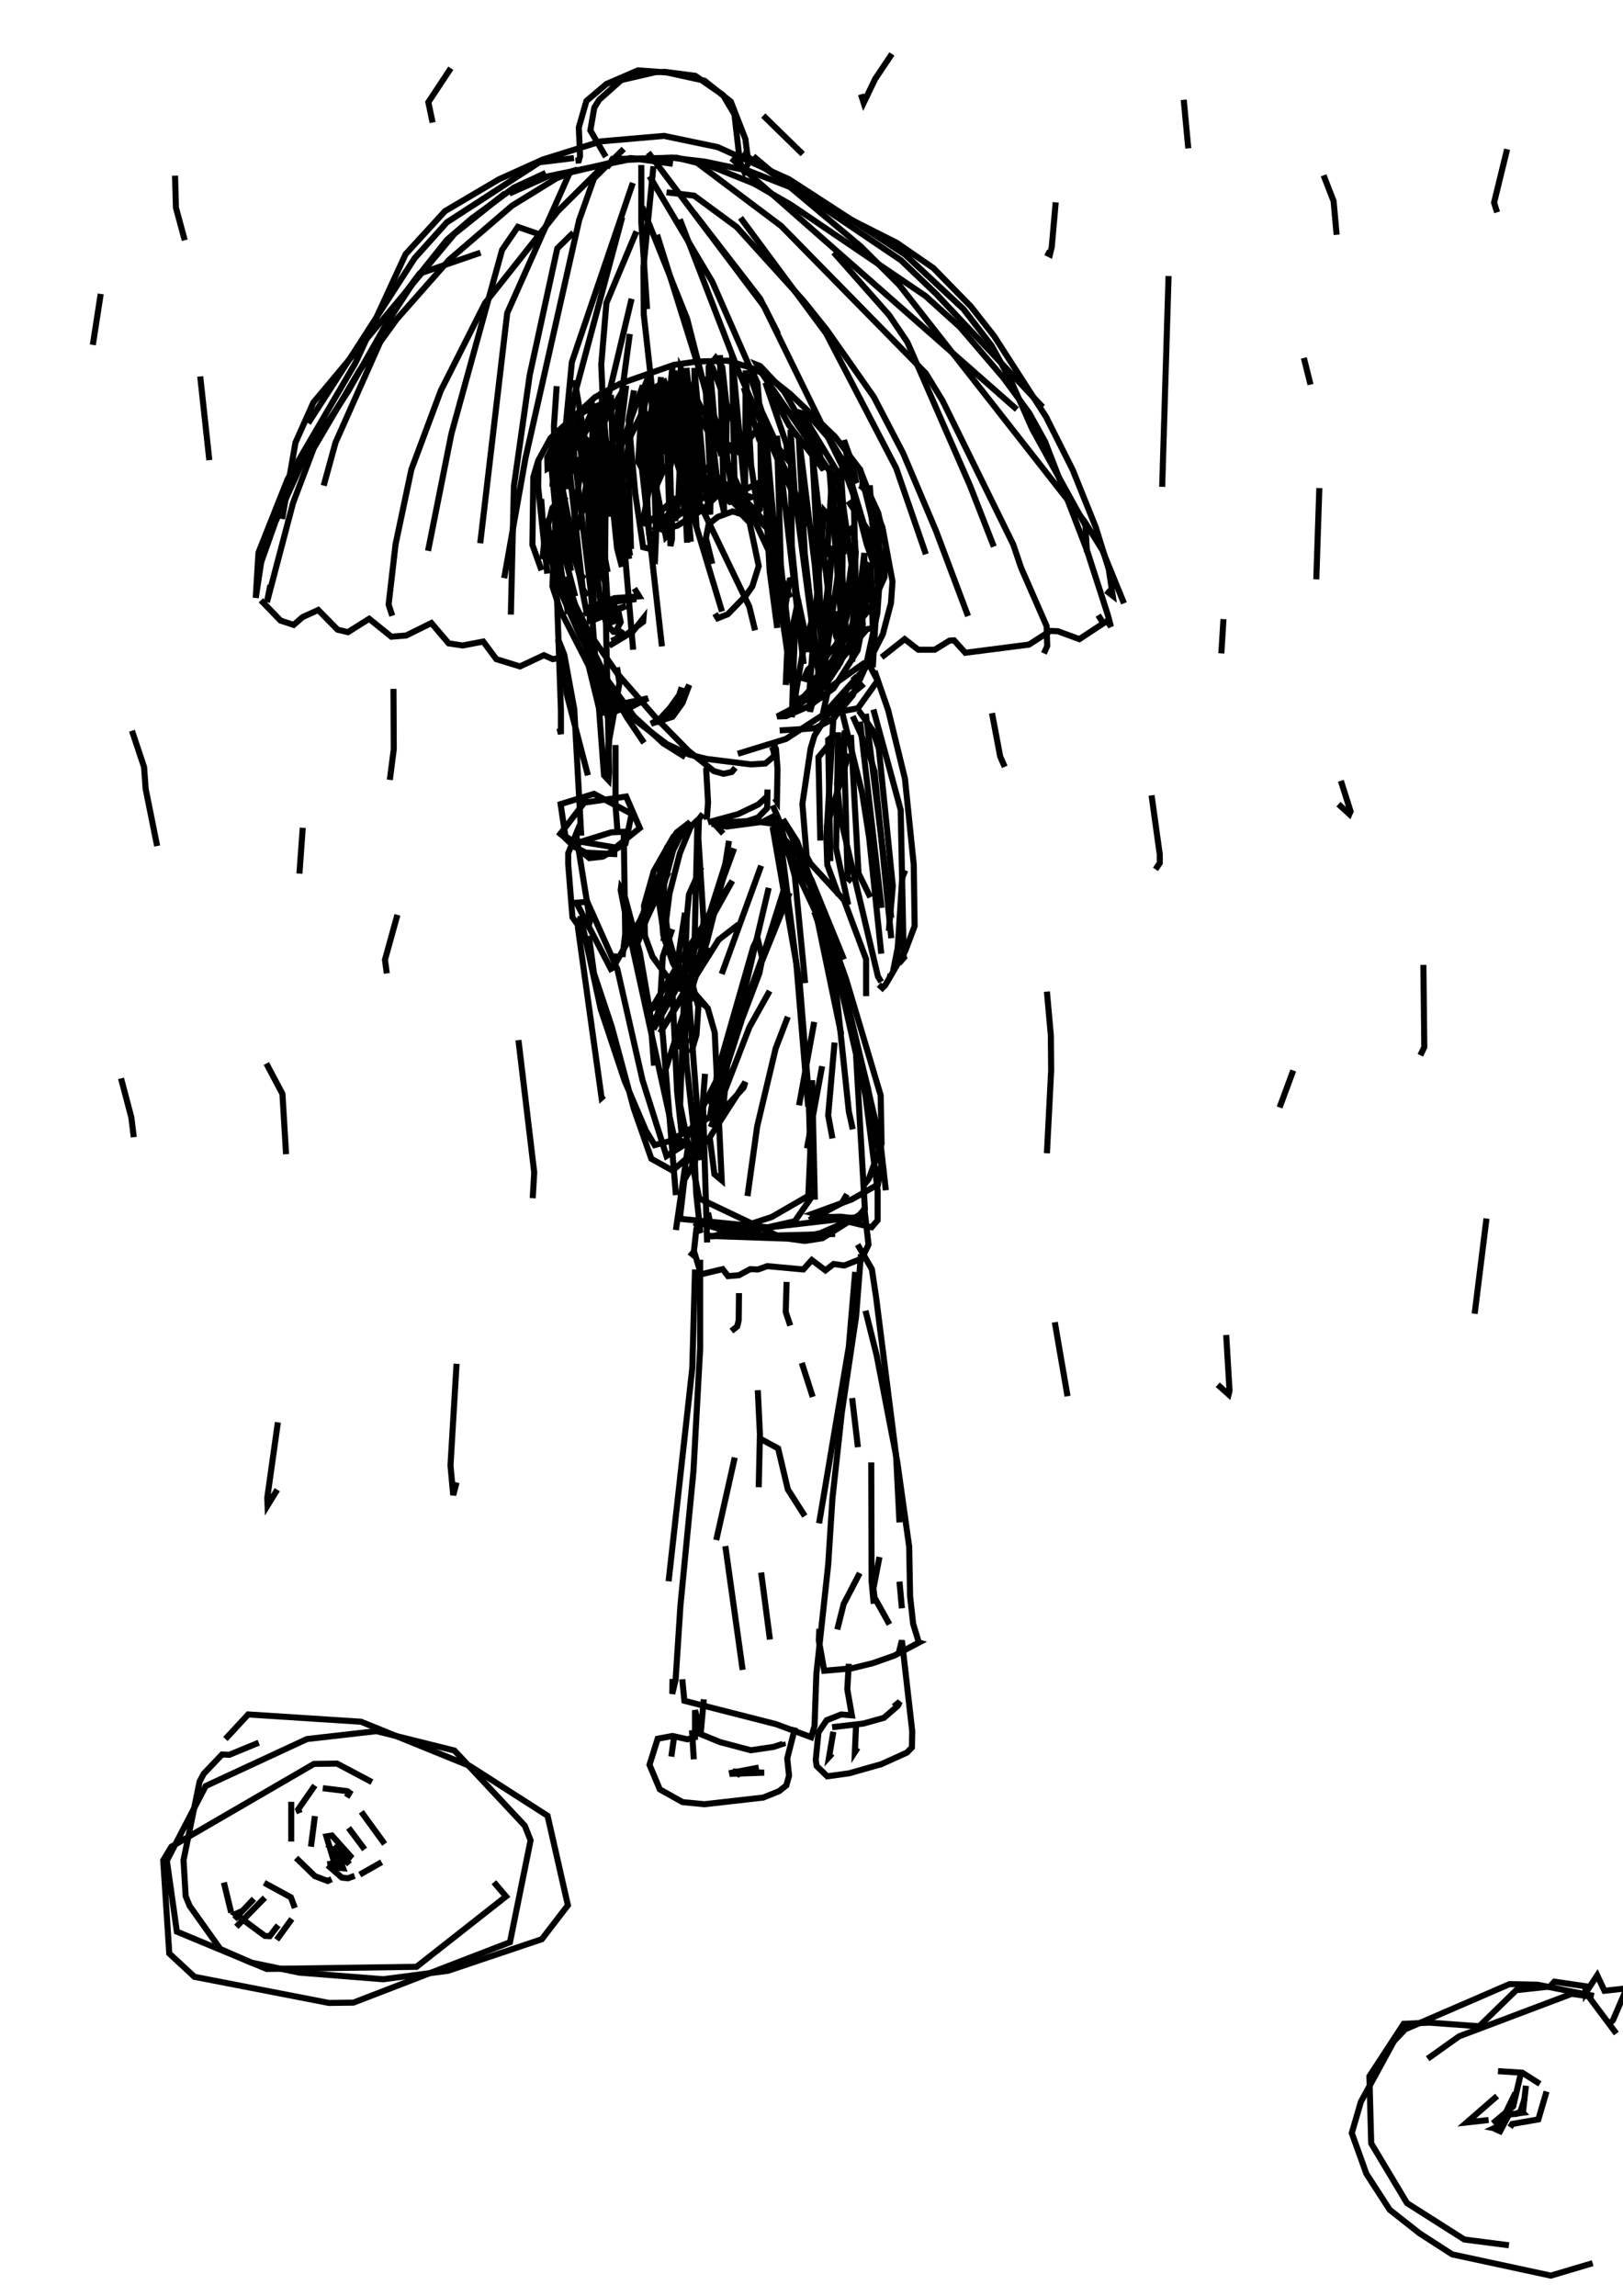 <?xml version="1.0" encoding="utf-8"?>
<!-- Generator: Adobe Illustrator 26.2.1, SVG Export Plug-In . SVG Version: 6.00 Build 0)  -->
<svg version="1.1" id="레이어_1" xmlns="http://www.w3.org/2000/svg" xmlns:xlink="http://www.w3.org/1999/xlink" x="0px"
	 y="0px" viewBox="0 0 535 757" style="enable-background:new 0 0 535 757;" xml:space="preserve">
<style type="text/css">
	.st0{display:none;}
	.st1{fill:none;stroke:#000000;stroke-width:2;}
</style>
<g id="a" class="st0">
</g>
<g id="a_00000022538533836275727850000011743455332158055808_" class="st0">
</g>
<g id="b_00000090291374636065768600000008997646085861374337_">
	<g id="d_00000123406066527492455550000016729537890315058366_">
		<g>
			<polyline class="st1" points="122.6,587.5 111.1,581.4 103.5,581.5 56.5,608.8 53.8,613.3 55.8,644 64.1,651.7 108.4,660.3 
				116.5,660.2 168.1,640.3 174.9,606.7 173,601.9 149.8,577.1 124.1,570.7 101.2,573.3 67.8,588.8 55,613.4 58.3,636.8 87.9,649.1 
				137.3,648.4 166.8,625.2 162.8,620.5 			"/>
			<polyline class="st1" points="85.3,574.5 75.6,578.5 73.2,578.4 67.2,584.7 65.8,587.3 60.5,613.2 61.2,625.1 62.5,628.3 
				72.6,642.5 82.8,647 98.6,650.3 126.3,652.5 147.7,649.7 178.6,639.3 187.2,628.1 180.5,598.6 154.9,582.2 119,567.6 81.8,565.2 
				74.3,573.3 			"/>
			<polyline class="st1" points="110.9,607.8 115.1,614.5 109.7,609.6 110.8,609.6 113.1,615.9 110.7,615.7 107.6,605.4 
				109.4,605.1 115.5,611.9 114.2,613.5 107.9,614.6 			"/>
			<line class="st1" x1="103.8" y1="598.7" x2="102.5" y2="608.8"/>
			<polyline class="st1" points="108,614.9 112.7,619 114.7,619.2 116.9,618.4 			"/>
			<line class="st1" x1="114.9" y1="602.6" x2="120.2" y2="609.7"/>
			<line class="st1" x1="119.1" y1="597.3" x2="126.8" y2="607.9"/>
			<line class="st1" x1="125.8" y1="613.9" x2="118.6" y2="618"/>
			<polyline class="st1" points="97.6,612.5 103.8,618.5 108,620.1 109.3,619.5 			"/>
			<polyline class="st1" points="103.8,588.6 98.3,596.5 98.8,597.7 			"/>
			<polyline class="st1" points="106.4,589.5 114.5,590.5 115.2,591 114.3,592.5 			"/>
			<line class="st1" x1="96" y1="594" x2="96" y2="607.1"/>
			<polyline class="st1" points="87.1,620.7 95.9,625.5 97.2,629 			"/>
			<line class="st1" x1="96.2" y1="632.6" x2="91.2" y2="639.5"/>
			<line class="st1" x1="87.3" y1="625.6" x2="77.9" y2="635.2"/>
			<line class="st1" x1="83.7" y1="626" x2="77.3" y2="632.7"/>
			<line class="st1" x1="73.8" y1="620.6" x2="76.2" y2="630.5"/>
			<polyline class="st1" points="79.8,630 77.6,631 87.3,638.2 88.9,638.3 91.7,634.7 			"/>
		</g>
	</g>
</g>
<g id="b">
	<g id="d">
		<g>
			<polyline class="st1" points="129.7,227.1 129.8,247 128.5,257.1 			"/>
			<line class="st1" x1="385.2" y1="91" x2="383.1" y2="160.5"/>
			<polyline class="st1" points="345.1,326.9 346.4,341.4 346.5,352.9 345.1,380.2 			"/>
			<polyline class="st1" points="170.9,342.9 176.1,386.5 175.6,395 			"/>
			<polyline class="st1" points="150.5,449.6 148.5,483.1 149.4,492.9 150.5,488.7 			"/>
			<polyline class="st1" points="379.6,262.2 382.3,281.7 382.3,284.5 380.9,286.6 			"/>
			<polyline class="st1" points="327,235.1 329.7,249.4 331.2,252.8 			"/>
			<line class="st1" x1="434.9" y1="160.9" x2="433.9" y2="191"/>
			<line class="st1" x1="403.3" y1="204.1" x2="402.6" y2="215.4"/>
			<polyline class="st1" points="436.3,57.8 439.6,66.3 440.6,77.4 			"/>
			<polyline class="st1" points="348,66.7 346.7,81.4 346.1,83.9 344.7,83.2 			"/>
			<line class="st1" x1="390.2" y1="32.9" x2="391.7" y2="48.9"/>
			<line class="st1" x1="429.8" y1="118" x2="432" y2="126.8"/>
			<polyline class="st1" points="131,301.6 126.9,316.4 127.5,320.9 			"/>
			<polyline class="st1" points="57.7,57.9 58,68.5 60.9,79.2 			"/>
			<line class="st1" x1="66" y1="124.1" x2="69" y2="151.7"/>
			<line class="st1" x1="33.2" y1="96.9" x2="30.6" y2="113.7"/>
			<polyline class="st1" points="43.5,240.9 47.5,252.9 48,260 51.8,278.9 			"/>
			<polyline class="st1" points="87.8,350.6 93.1,360.6 94.3,380.5 			"/>
			<polyline class="st1" points="39.9,355.5 43.3,368.4 44.1,374.9 			"/>
			<line class="st1" x1="99.8" y1="272.9" x2="98.7" y2="288"/>
			<polyline class="st1" points="148.6,22.5 141.2,33.7 142.6,40.4 			"/>
			<polyline class="st1" points="294,17.8 288.5,26 284.7,33.9 283.8,31.1 			"/>
			<polyline class="st1" points="91.6,468.9 88.1,493.8 88.2,496.3 91.4,491.1 			"/>
			<polyline class="st1" points="469.2,318.1 469.5,345.2 468.2,347.9 			"/>
			<polyline class="st1" points="404.2,440.1 405.3,458.5 405,459.7 401.4,456.5 			"/>
			<polyline class="st1" points="442,257.4 445.2,267.5 444.8,268.4 441.2,265.1 			"/>
			<polyline class="st1" points="496.8,49.2 492.5,66.8 493.5,70 			"/>
			<line class="st1" x1="251.6" y1="38.1" x2="264.6" y2="50.8"/>
			<line class="st1" x1="490" y1="401.7" x2="486.1" y2="433.1"/>
			<line class="st1" x1="426.3" y1="352.9" x2="421.8" y2="365.1"/>
			<line class="st1" x1="347.7" y1="435.9" x2="351.9" y2="460.3"/>
		</g>
	</g>
</g>
<g id="b_00000103952043480435696070000002689202807179208870_">
	<g id="d_00000090975905785494487160000017177869845273373625_">
		<g>
			<polyline class="st1" points="532.8,670.4 523.6,658.1 518.1,657.3 481,671.3 470.6,678.7 			"/>
			<polyline class="st1" points="525.4,658 506.8,654.3 497.6,654.1 463.2,669 459.5,672.9 448.6,692.9 445.6,703.2 450.4,716.6 
				458.1,728.5 468,736.3 478.7,743.2 511.2,750.2 525,746.1 			"/>
			<polyline class="st1" points="530.2,667.5 531.7,666 536.2,655.5 528.9,656.3 526.5,651.2 522.7,657 522.6,654.8 512.4,653.3 
				510.9,654.9 499.8,656.1 487.6,668 471.2,666.8 462.7,667.2 451.4,684.5 452,706.6 463.8,726.3 482.7,738.3 497.4,740.2 			"/>
			<polyline class="st1" points="499.5,690 493.6,702.2 494.5,702.6 497.4,697.1 502,696.5 501.3,695.8 502.6,691.8 			"/>
			<polyline class="st1" points="503,687.6 502.1,695.7 499.7,696.9 497.2,696.9 			"/>
			<polyline class="st1" points="493.5,691 483.5,699.7 490.7,698.9 			"/>
			<polyline class="st1" points="492.1,700 498.8,694.4 501.5,682.8 			"/>
			<polyline class="st1" points="493.8,682.8 501.8,683.3 507.6,687 			"/>
			<polyline class="st1" points="509.8,689.5 507.1,698.7 498.5,700.2 497.8,701.3 			"/>
			<polyline class="st1" points="494.6,702 492.5,701.6 493.8,701 			"/>
		</g>
	</g>
</g>
<g id="b_00000149378138183707403060000014136819227312209588_">
	<g id="d_00000078032359941681060110000005708766945871137711_">
		<g>
			<polyline class="st1" points="193.8,255.6 186.9,229.2 184,210.8 186,215.8 189.3,233.8 191.6,275.5 			"/>
			<polyline class="st1" points="202.9,245.6 202.9,265.5 203.6,274.7 			"/>
			<polyline class="st1" points="198.6,227.9 201.1,240 200,256.4 200.6,245.1 204.2,225.2 203.4,220 			"/>
			<polyline class="st1" points="183.5,127.3 182.6,140.4 183.1,182.7 184.9,234 184.9,242 184.4,240.1 			"/>
			<polyline class="st1" points="189.4,125.3 193.1,146.4 195.2,203.2 199.1,255.6 200.6,257.2 200.8,254.6 199.4,189.3 
				199.8,148.5 199.4,142.1 198.8,143.2 			"/>
			<polyline class="st1" points="221.8,54 207.8,52.1 188.6,56.7 183.4,58.8 168.8,67.8 148.1,85.6 130.8,105.2 118.4,122.3 
				103.4,147.8 96.6,165.8 88,198.5 89.1,192.9 			"/>
			<polyline class="st1" points="201.5,53 201.9,52.4 223.1,52 234.3,54.8 248.5,60.5 260.7,67.5 305.1,97.6 316.4,107.8 
				330.7,124.5 339.3,136.2 344.5,145.6 358.3,181.4 365.2,202.8 366.2,206.6 364.4,203.9 			"/>
			<polyline class="st1" points="167.9,63.8 180.7,58.1 206.8,52.7 221.5,52 232.4,53.3 246.7,56.3 265.1,63.5 277.5,70.9 
				295.7,80.1 307.7,88.4 320,101 327.7,110.8 344.8,137.4 353.6,154.9 361.2,173.8 365.5,187.7 366.8,196.4 364.6,194.7 			"/>
			<polyline class="st1" points="179.9,57 169.3,61.9 155.4,72.1 147.3,79.1 136.7,92.4 127.1,107.2 114.7,129.1 100.3,151 
				90.8,172 86.1,185.3 84.3,197.1 85.2,182.2 94.8,158 117.2,119.6 133.7,83.8 146.7,69.6 164.5,59.1 178.9,52.6 198.1,46.6 
				218.9,44.8 236.6,48.5 260.1,59.1 298.3,83.9 317.6,101.9 326.9,114 333.5,126.1 340.3,141.5 357.8,173.2 358.3,182.1 			"/>
			<polyline class="st1" points="199.7,51.7 194.6,43 195.9,35.5 197.5,32.9 204.8,26.4 216,23.8 219.2,23.7 229.2,25 238.3,31.3 
				242.1,37.7 243.9,53.4 245.3,56.6 246.7,53.7 245.7,45.8 240.9,33.5 232.2,26.6 219.9,23.9 210.3,23.2 199.9,27.7 193.3,33.3 
				190.8,42 191.2,51.5 190.8,52.9 189.7,53 			"/>
			<polyline class="st1" points="86,197.9 92.5,204.6 96.8,206 99.8,203.4 104.9,201.1 111.3,207.6 114.7,208.4 121.7,204 
				129,209.9 133.9,209.5 142.2,205.4 147.9,212.1 152.5,212.8 159.3,211.5 163.6,217.3 171.4,219.7 179.3,216 182.2,217.3 
				186,216.6 			"/>
			<polyline class="st1" points="290.6,216.7 298.2,210.7 302.7,214.2 308.1,214.2 313,211.2 314.5,211.1 318.2,215.2 339.2,212.5 
				346.2,208 348.7,208.1 355.8,210.7 363.7,205.5 362,202.8 			"/>
			<polyline class="st1" points="211.4,54.4 211.4,73.3 213.3,101.9 			"/>
			<polyline class="st1" points="215.4,54.8 212.1,88.2 212.2,103.6 215.2,130.4 			"/>
			<polyline class="st1" points="205.6,49.1 195.8,58.8 190.9,72.6 173.2,151.1 166.2,190.6 			"/>
			<polyline class="st1" points="189,76.7 183.7,81.9 174.6,123.7 169.4,160.3 168.4,202.6 			"/>
			<polyline class="st1" points="200,55.2 200.8,54.3 198.6,55 183.9,69.6 159.9,99.9 145.3,128.8 135.6,154.8 130.4,179.4 
				128.1,199.3 129.3,203 			"/>
			<polyline class="st1" points="213.7,50.3 252,101.2 256.5,110.1 			"/>
			<polyline class="st1" points="214.1,58.1 234.8,92.9 249,125.3 			"/>
			<polyline class="st1" points="219.7,63.4 228.8,64.5 242.8,74.8 264.9,99.2 272.5,108.7 288,130.8 297.7,149.4 308.5,174.9 
				319.1,203.1 			"/>
			<polyline class="st1" points="228.9,53 257.5,74.5 305.2,123.1 310.7,132.1 334,179.5 336.6,187.2 345,206.4 345.2,213 
				344.1,215.4 			"/>
			<polyline class="st1" points="208.6,60.3 188.5,119.4 186,145.6 185.3,169.6 			"/>
			<polyline class="st1" points="205.1,71.6 188.9,132.1 187.1,161.3 			"/>
			<polyline class="st1" points="209.8,76.3 199.9,99.9 198.2,120.2 200.4,170.4 			"/>
			<polyline class="st1" points="211.7,68.2 226.5,105.1 237.3,147.4 			"/>
			<line class="st1" x1="216.6" y1="77.4" x2="239.7" y2="151.3"/>
			<polyline class="st1" points="224.1,72.3 243.6,122.8 263,166.4 			"/>
			<polyline class="st1" points="229.2,71.8 229.6,71.3 250.6,98.5 281.2,161 288.6,185.7 			"/>
			<polyline class="st1" points="244.1,71.8 272.3,109.9 295.4,154.3 305.2,182.7 			"/>
			<polyline class="st1" points="274.8,83.2 293.1,103.9 299.1,112.8 319.8,160.2 327.6,180.2 			"/>
			<polyline class="st1" points="190.3,55.9 187.9,56.7 167.2,103.2 158.3,179.1 			"/>
			<polyline class="st1" points="179.1,77.7 170.7,74.8 165.5,82.4 148.8,143 141.1,181.6 			"/>
			<polyline class="st1" points="158.4,83.3 138.3,90.2 131,100 110.6,145.9 106.7,160.1 			"/>
			<polyline class="st1" points="208.2,98.5 196.7,146.8 195.4,168.6 195.7,204.4 			"/>
			<polyline class="st1" points="207.6,110.1 203.8,138.5 204.1,160.2 208.7,214.2 			"/>
			<polyline class="st1" points="189.2,52.1 177.8,53.5 147.3,73.3 136.7,85.1 101.6,139.5 			"/>
			<polyline class="st1" points="166.5,63.7 149.8,77.1 103.3,132.7 97.4,145.9 93,171.1 			"/>
			<polyline class="st1" points="244.7,50.5 297,85.8 308.5,96.8 343.7,134.2 			"/>
			<polyline class="st1" points="248.3,51.5 283.7,81.2 296.4,93.9 357.5,171.9 363.4,181.4 370.5,198.9 			"/>
			<line class="st1" x1="241.1" y1="52.2" x2="335.2" y2="135"/>
		</g>
	</g>
</g>
<g id="b_00000101090890917101189860000006177084739563307904_">
	<g id="d_00000073679273804354406130000014974625014006033308_">
		<g>
			<polyline class="st1" points="184.5,174.3 184.7,190.9 195.3,219.2 			"/>
			<polyline class="st1" points="186.6,163.7 180.5,171.9 182.2,185.4 186.8,196.9 200.4,224.4 209,236.2 218.7,245.1 225.9,249.6 
							"/>
			<polyline class="st1" points="178.4,164.5 179.3,177.1 185.6,196.9 191.6,210.5 206.7,236.6 212.3,244.9 			"/>
			<polyline class="st1" points="186.5,190.1 189.7,199.6 194.4,208.9 203.6,222.2 215.8,236.2 226.9,247.5 235.3,254.2 
				238.5,255.1 241.2,254.5 242.4,253.1 			"/>
			<polyline class="st1" points="182.8,174.9 182.1,193.3 184.7,201.2 193.8,219 199.1,227 205.2,234.2 219.8,245.3 227.3,248.8 
				233,250.2 247.5,252 252.3,251.7 255.5,249 254.5,246.2 			"/>
			<polyline class="st1" points="285.4,160.2 289.5,169.1 291.9,179.9 291.6,190.2 287,200.4 281.9,206.5 			"/>
			<polyline class="st1" points="284.8,161.2 287.3,164.9 289.2,171.9 290.3,186.6 289.2,202.2 285.4,219.7 281.1,229.2 
				274.5,237.1 268.6,240.1 257,240.8 			"/>
			<polyline class="st1" points="243.2,248.5 259.1,243.6 271.4,235.6 285.5,219.9 291,209.1 293.7,198.8 294.2,191.7 290.9,173.9 
				283.3,154.3 287.5,171.3 288.9,181.3 289.3,193.1 287.7,220 			"/>
			<polyline class="st1" points="184.2,165.1 182.1,167.4 179.6,177 178.8,184.4 			"/>
			<polyline class="st1" points="178.5,188 175.5,179.6 175.8,157.3 177.4,151.9 181.5,144.4 196.2,130.9 204.4,126.5 222.1,120.3 
				229.6,119.2 239.8,118.9 247.4,121.2 252.8,123.8 260.5,129.9 275.2,143.9 283.6,154.9 284.4,158.4 284.2,160.6 283.5,160 			"/>
			<polyline class="st1" points="184.3,144.2 184,160.8 188.2,188.2 			"/>
			<polyline class="st1" points="177.5,152 177.4,160.6 180.4,189.1 			"/>
			<polyline class="st1" points="183.7,145.2 183.6,166.8 184.6,186.5 186.1,194.1 			"/>
			<polyline class="st1" points="185.6,146.1 183.7,160.2 184.5,171.4 186.1,183.2 189.6,196.6 			"/>
			<polyline class="st1" points="189.1,139.6 189.3,150.2 195.1,197.8 			"/>
			<line class="st1" x1="191.8" y1="141.5" x2="198.1" y2="200.6"/>
			<polyline class="st1" points="196.1,137.2 195.7,153 198.9,176.7 200.2,197.4 			"/>
			<polyline class="st1" points="187.4,143.7 184.9,158.3 193.6,203.1 			"/>
			<polyline class="st1" points="183.7,142.7 181.8,147.3 181.7,153 185.2,190.3 187.3,202.4 			"/>
			<polyline class="st1" points="188,145.3 187.8,155.6 192.1,194.1 193.6,196.6 			"/>
			<polyline class="st1" points="188,145.2 187.2,145.2 184.9,148.2 184.1,153.6 186.6,174.5 190.9,189.2 192.8,190.8 			"/>
			<polyline class="st1" points="190.4,137.8 191.9,153.4 199.1,189.6 			"/>
			<polyline class="st1" points="197.1,138.1 199.4,183.9 200.3,188.6 			"/>
			<polyline class="st1" points="198.1,129 203.4,180.7 205,186.9 			"/>
			<polyline class="st1" points="198.6,139.9 197.1,136.8 195.7,141 195.6,159 198.5,189.1 199.4,192 200.4,191.4 			"/>
			<polyline class="st1" points="201.4,130.2 202,150.1 204.8,181.9 206.9,183.9 			"/>
			<polyline class="st1" points="208.4,132.6 206.9,148.8 208,181 			"/>
			<polyline class="st1" points="206.4,127.1 204.7,141.2 204.9,152.6 206.2,174.4 207.7,183.2 208.2,183.1 			"/>
			<polyline class="st1" points="209,128.7 207.2,138.5 209.4,162.6 212,180.4 214.8,181.1 216.2,173.9 214.8,131.7 214.4,127.2 
				213.3,125.3 212.6,127 212.2,142.4 213.9,175.4 215.4,184.5 215.9,184.7 216.4,173.1 216.2,142 218.1,128.3 219.5,135.1 221,180 
				221.5,177.8 221.5,168.2 218.6,130.7 217.2,129.3 215.8,140.2 216.5,161.4 219.5,177 220.1,176.4 220.9,163.8 220.7,130.1 
				221.7,120.5 220.6,143.5 221.2,165.1 222.6,171.7 223.6,165.1 225.2,127.5 223.7,144.9 224.3,150.2 225.6,152.8 			"/>
			<polyline class="st1" points="234.8,185.9 232.7,177.4 233.6,172.8 236.6,170.4 241.5,168.6 244.4,169.5 247.1,172.3 
				250.1,186.6 248,193.3 245.9,196.3 239.9,202.5 236.6,203.8 235.7,202.3 			"/>
			<polyline class="st1" points="226.6,130.6 227,149.9 225.6,169.7 223.4,141.5 224,127.2 226.5,178.9 225.7,136.3 226,124.9 
				227.1,133.9 229.6,173.5 224.3,133 223.6,134.1 224.3,148.9 227.7,178.6 223.2,125.5 222.3,122.3 222.1,129.9 226.9,175.6 
				227.2,127.4 229.4,168.3 226.6,133.4 226.3,121.3 230.8,164.3 229.1,139.3 228.9,121.3 232.4,160.8 234.1,169.6 234.3,160.2 
				232.4,124.2 236.6,159.8 238.7,169 237.3,117.1 239.7,150.9 241.4,162.9 242,162.9 242.1,158.3 241.3,116.9 245.6,163.1 
				245.8,122.1 247.6,153.4 249.9,168.7 250.5,167.9 250.8,157.5 250.6,139.4 253.1,158.3 254.9,184.5 252.4,145.9 256.2,207 
				253.7,188.2 252.3,162.6 252.6,144.3 257.7,202.5 260.9,224.2 262.4,230 257.4,186.3 256.1,143.7 264.9,218.9 261,180 
				260.6,141.7 262,163 270.4,226.4 265.3,182.7 263.3,143.8 268.6,186.4 271.6,222.4 267.8,150 273.2,196.8 275.6,209.8 
				277.2,213.2 277.3,204.9 273.3,153.4 276.5,179.5 279,210.5 277.2,182.6 276.9,159.2 282.2,196.8 281.4,162.7 285.7,179.4 
				287.8,185.4 288.5,183.5 286.7,160 286.6,165.4 288.3,178 279.6,165.2 			"/>
			<polyline class="st1" points="245.2,127.8 250.4,145.4 250.8,139.6 249.7,126.3 247.9,122.2 248.3,125.8 253.6,148.2 248,123.1 
				247.4,124.1 251.1,135.6 256.8,148 259.5,151.3 259.3,146.6 252.3,126.1 260.1,140.2 271.5,154.9 270.2,149.7 258.5,129.1 
				250.6,120.7 249.6,120.3 251.7,123.9 277,160.4 276,155.5 264.3,136.2 266.5,136.8 273.6,144.9 282.3,159.2 281,152.9 
				278.2,145.1 281.8,164.5 277.9,153.7 277.2,155.4 278.6,177.8 278.1,182.6 274,171 271.7,168.4 268.2,209 266.7,214.8 261.6,191 
				260.3,191.3 258.9,199.8 259.5,214.5 259,225.8 260.6,209.6 263.2,197.6 262.1,206.4 261,236.4 264.5,215.7 269,199.5 
				266.8,228.1 267,234.6 269.1,227.4 274.4,179.9 270.2,230.9 277.8,178.4 277.5,204.1 276,220.5 281.8,178 280.9,218.1 
				284.9,182.3 285.1,202.4 286.4,186.4 287.1,186.7 287.7,207.1 285.8,207.4 276.3,218.5 271.1,225.4 267.7,232.2 275.1,218.7 
				276.5,209.2 275.3,201.5 			"/>
			<polyline class="st1" points="233.9,153.4 233,154.7 245.6,164.7 255.8,176.1 252.5,173.8 236.6,159.1 233.9,157.4 235.3,159.4 
				249.9,168.6 237.1,161.1 234,160.6 241.1,164 247.6,168.6 248.6,170.9 245.3,169.4 239.4,163.1 236.1,157.5 236.8,157.5 
				245.6,166.6 249.7,168.9 245.2,164.6 237,159.2 231.8,157.2 240.1,161.4 247.7,163.9 240.6,165.5 240,165 244.7,161.8 
				251.9,158.3 246.4,161 237.7,160.9 233.7,162.8 217.4,174.2 218.2,174.6 223.3,173.3 231.8,167.9 237.6,162.2 235,162.3 
				229.3,165.4 217.2,173.9 216.4,173.8 223.1,166.4 223.9,164.4 222.3,164.4 213.3,172.8 211.8,172.3 215.9,151.6 216.1,138.9 
				211.9,135.6 207.8,143.9 203.2,168.8 203.2,153.7 202.5,147.6 200,146 196.3,149.8 193.1,160.6 191.9,169 195.5,155.4 
				195.7,147.9 194.1,145.9 192.1,151.4 189.6,166.8 189.2,174.7 190.3,174.2 193.2,163.8 195.1,149.1 195.3,141.7 192.9,140.4 
				189.3,144.5 184.7,153.4 183.1,158.3 196.6,136.6 198,133.3 192.4,135.8 185,142 180.4,150.8 180.5,154.5 184.4,152.5 
				191.4,143.7 195.4,135.1 195,132.2 187.3,140 182.6,153.4 182.2,158.9 187.6,156.4 195.8,144.9 204.9,129.4 200.3,154.6 
				203.8,149.8 211.9,127.1 210.4,152.1 211.3,153.9 213.9,149.1 216.6,136.8 217.9,124.3 217.4,129.4 218,142.3 219.1,148.8 
				219.7,148.9 215.7,130.1 213.8,128.9 212,135.2 213,148.5 217.1,154.8 221.1,153.2 222.7,144.2 221.4,131.4 219.1,125.9 
				216.5,127.4 214.1,138.1 213.9,158.7 216.1,160.9 218.2,156.1 217.6,145.3 215,139.4 211.7,142.3 210.5,152.5 215.2,160.5 
				220,153.5 223.9,136.6 224.4,121.4 236,143.8 241.9,149.3 243.8,147.5 241.6,138.6 234.7,120.7 234.3,124.7 235.5,138.4 
				237.4,148.6 239.4,146.6 239.6,134.4 238.1,121.1 235.9,118 233.6,120.9 233.7,132.2 238.2,145.2 243.4,149 249.3,142 
				251.6,141.3 257.1,150.9 270.4,181.4 272.7,182.6 274,161.3 274.8,160.5 276.8,165.5 278.4,180.1 279.8,174.8 281.1,173.9 
				282.1,182 281.5,193 278.9,204.3 275.7,212.4 272,216.9 268.8,218.4 266.3,220.8 265,223.7 267.6,224.4 273.3,220.2 279.6,212.9 
				283.5,205.1 276.9,218.6 271.7,226.5 262,233.2 256.2,236.2 259.1,236.1 266.5,232.9 274.8,226.9 282.7,214.4 284.4,205.9 
				283.8,195.2 280.5,207.3 271.5,222.5 265,229.6 261.8,231.5 262.1,227.4 			"/>
			<polyline class="st1" points="195.7,204.4 206.4,199.8 198,202.5 194.4,204.5 194.4,203.5 197.4,200.1 200.3,198.3 207,196.9 
				209.7,197.5 203,198.3 195.6,201.5 193.5,201.6 194.2,200.3 202.5,197.2 210.7,196.6 209.1,194 			"/>
			<polyline class="st1" points="200.8,212.9 208.6,208.2 212.1,203.8 212,205 205.5,209.9 201.6,211.3 203.3,210.5 205.2,207.5 			
				"/>
			<polyline class="st1" points="198,199.2 200.3,206.1 202.2,208.3 202.9,208.3 204.6,205.1 203.8,201.4 202.1,199.2 199,198.2 
				198.6,201.1 199.6,204.6 200.4,205.4 201.3,204 201.1,200.1 200.1,199.1 199.9,202.9 201.3,203.4 201.2,199.5 200.9,203.6 
				202.2,204.2 202,199.4 202,204.4 202.7,204.6 203.1,203.2 202.5,200.7 200.9,200.7 201.1,205.3 201.9,205 200.9,201 199.5,199.6 
							"/>
			<polyline class="st1" points="195.3,215.7 194.8,217.1 195.8,221.3 199.4,230.9 194.5,218 193.9,218.9 197.9,235.3 197.9,226.4 
				195.6,217.2 195.3,221.6 198.9,234.6 207.8,233.2 213.6,230.2 203.1,232.4 200,234.8 203.2,234.4 207.9,232.3 202.5,233.1 
				201.5,232.5 202.6,230.7 			"/>
			<polyline class="st1" points="216.4,236.5 216.2,237.9 217.6,238.1 222.2,234.9 227.2,225.8 225,231.7 221.7,236.3 214.6,238.6 
				217.7,236.8 220.9,233.3 223.9,229.1 224.7,226.6 			"/>
			<polyline class="st1" points="233.6,252.4 232.8,253.7 233.4,264.6 233,269.9 232.5,268.8 			"/>
			<polyline class="st1" points="255.1,248.8 255.2,245.6 255.8,247 256.3,253.5 256.1,264.2 255.4,263.2 			"/>
			<polyline class="st1" points="233.4,271.1 243.3,268.4 250,265.2 252.9,262.5 253,260.3 252.9,266.4 249.9,269.5 246.3,270.7 
				235.2,271.3 238.4,274.8 			"/>
			<polyline class="st1" points="234.6,271.6 239.5,272.5 251.5,270.9 255.4,268.9 255.5,269.7 256.5,269.6 			"/>
			<polyline class="st1" points="231.7,268.3 230.4,270 230.2,276.2 231.9,303.3 231.6,310.4 			"/>
			<polyline class="st1" points="229.9,271.2 228.9,313 226,337.9 225.7,347.6 			"/>
			<polyline class="st1" points="254.7,265.5 256.9,270.6 262,288.8 265.4,324.1 			"/>
			<polyline class="st1" points="256.8,273.1 262.5,317.6 266.4,364.8 			"/>
			<polyline class="st1" points="228.2,271.3 224.1,281.3 220.7,294.5 218.7,310.3 			"/>
			<polyline class="st1" points="230.2,270.1 224,276.1 221.9,280.3 218.9,291.6 218.2,301.7 218.6,308.1 220.2,312.9 228.5,325.3 
				230.2,331.9 229.6,341.1 227.8,347.1 228.6,346.3 			"/>
			<polyline class="st1" points="227.2,330.8 230.6,375.9 230.4,382.4 230,381 			"/>
			<polyline class="st1" points="226.8,342.2 226,343.9 226.3,350.6 228.5,370.6 229.5,393.5 230.9,406.4 229.2,403.1 			"/>
			<polyline class="st1" points="225,276.5 223.9,275.1 222,275.8 215.5,287.2 212.3,298.5 212.6,308.6 215.1,315.4 221.4,324 
				232.8,331.8 227.3,325.5 222.7,317.2 220.2,308.3 219.1,300 218.7,287.7 219.8,279.5 223.1,274.4 227.5,271 220.1,280.4 
				217.6,287.3 216.8,294.6 219.1,309.7 221.8,317.5 225.9,324.4 233.3,332.4 235.6,340.4 237.9,389.1 235.5,387.1 234,375.4 			"/>
			<polyline class="st1" points="232.4,354 231.7,363 233.1,409.6 			"/>
			<polyline class="st1" points="255.8,273 254.8,273.4 263.6,323.9 266.5,359.7 267.1,379.8 266.4,395.3 265.8,395 			"/>
			<line class="st1" x1="267.7" y1="356.1" x2="268.6" y2="395.5"/>
			<polyline class="st1" points="240.5,280.4 233.5,302.5 223.7,346 			"/>
			<polyline class="st1" points="240.3,277.2 238.4,289.2 233,310.6 218.3,356 218.2,356.9 219.6,354.5 			"/>
			<polyline class="st1" points="258.2,288.9 258.5,293 252.1,313.3 233.7,364 			"/>
			<polyline class="st1" points="253.7,326.7 247,338.7 234.3,371.6 			"/>
			<polyline class="st1" points="215.6,351.3 214.2,333.1 210.9,314 205.5,293.9 204.7,292.7 204.6,293.5 206.7,304.2 222.9,378 
				225,375.2 			"/>
			<polyline class="st1" points="194.1,308.5 195.8,320.9 201.7,338.6 208.9,365.4 214.7,382 221.7,385.9 233.4,375.8 245.7,356.7 
				245.1,358.6 240.6,363.5 231.5,369.9 220.7,376.2 215.8,377.5 212.9,372.7 205.9,356.3 198,332.6 191.4,302.2 190.5,305.7 
				198.3,361.9 199.1,361.2 			"/>
			<polyline class="st1" points="190.8,305.4 188.7,302.4 187.3,284.9 187.3,281.3 189.9,274.9 194.5,303.6 193.9,305.7 			"/>
			<polyline class="st1" points="188.6,278.4 201.5,274.4 205.6,274.2 206.1,307.8 205.2,315.5 			"/>
			<polyline class="st1" points="203.5,281.6 193.1,281.1 189.4,279.2 186.5,276.5 184.8,265.1 195.8,261.7 208.2,268.3 
				206.2,278.1 198.7,282.4 194.3,282.9 184.7,274.9 192.6,264.6 206.4,262.6 210.9,273 202.9,279.4 188.5,277 186,275.5 			"/>
			<polyline class="st1" points="214.9,125 213.8,124.5 211.1,137.9 211.7,155.4 218.2,213.1 			"/>
			<polyline class="st1" points="218.7,125 219.9,141.7 238,201.6 			"/>
			<polyline class="st1" points="217.2,131.4 216.5,140.2 223.2,150.5 247,200 248.9,207.8 			"/>
			<polyline class="st1" points="225.5,129.5 239.7,152.4 260.6,197 			"/>
			<polyline class="st1" points="232.7,407.5 235,407.6 254.4,401.2 267.4,393.7 267.4,394.8 262,402.6 246.4,406.1 234.1,403.1 
				233.4,399.8 			"/>
			<polyline class="st1" points="256.3,274.3 263.8,283.1 267.5,290.1 278.2,316.3 			"/>
			<polyline class="st1" points="256.9,276.1 256.5,274.6 262.5,280.6 266.8,290.5 277.3,341 			"/>
			<polyline class="st1" points="268.4,300.6 273.8,315.2 275.4,324.4 279.8,366.4 281.1,372.3 			"/>
			<polyline class="st1" points="282.2,348 285.1,398.6 283.6,401.9 277.1,401.1 267.8,401.4 267,402.2 277.5,396.6 279.2,393.7 			
				"/>
			<polyline class="st1" points="248.4,271.4 248.4,270.7 255.2,271.6 271.2,305.7 275.5,318 285.3,361.3 289.3,392.4 289.3,402.3 
				287.3,404.6 268.2,400 280.8,395.4 289.4,390.5 290.5,383.9 286.1,358.7 273.4,309.6 263.4,280.7 258.1,270.1 262.8,277.5 
				278.9,322.8 290.3,361.1 290.6,377.1 286.4,388.6 285,390.4 285.3,388.3 			"/>
			<polyline class="st1" points="225.2,273.9 223.9,274.5 211,303.4 202.6,318.1 202.8,314.3 			"/>
			<polyline class="st1" points="217.7,290.8 219.2,290 209.1,311.6 215.5,291.7 220.4,283.1 210.3,310.6 			"/>
			<polyline class="st1" points="223.9,317.4 214.6,332.8 217.8,330.7 216.6,334.8 215,336.5 			"/>
			<polyline class="st1" points="232.6,407.4 261.7,408.4 270.5,406.5 284,400.6 285,398.6 283.3,400.5 271.1,408.2 265.3,409.1 
				237.6,405.3 230,403 249.4,405.1 283.1,401.2 284.4,399.3 			"/>
			<polyline class="st1" points="229.6,404.7 228.6,413.8 228.1,413.4 228.8,412.6 231.1,420.1 238.2,418.4 240,420.7 243.6,420.4 
				247.3,418.4 249.9,418.5 252.9,417.4 264.8,418.5 267.6,415.4 272.1,418.8 274.8,416.7 278.3,417.2 284.1,414.9 286.3,410.3 
				284.9,398.2 284.7,400.5 			"/>
			<polyline class="st1" points="229.1,418.5 228.2,451.1 220.4,521.3 			"/>
			<polyline class="st1" points="230.8,415.3 230.8,444.4 228.6,484.9 224.3,529.3 222.7,553.8 221.6,558.4 221.7,553.5 			"/>
			<polyline class="st1" points="281.9,419.3 279.8,444 270,502.2 			"/>
			<polyline class="st1" points="283.8,413.5 282.2,434 277.5,465.6 274.4,494 273,515.9 269.1,551.9 268.5,569 267.4,572.7 
				255.8,568.4 225.6,560.7 224.9,553.6 			"/>
			<polyline class="st1" points="282.7,410.3 287.4,418.4 288.8,427.7 295.4,480 296.5,501.9 			"/>
			<polyline class="st1" points="285.3,432.1 289,446.9 295.8,482.1 299.7,509.9 300,526.2 301,535.3 302.8,541.2 			"/>
			<polyline class="st1" points="270.1,537 269.9,540.7 271.7,550.8 280.8,550 287.7,548.3 294.8,545.8 302.9,541.5 302.2,541.3 			
				"/>
			<polyline class="st1" points="232,560.2 231,571.2 229.1,563.8 229.1,572.7 226.6,573.4 221.7,572.3 216.8,573.2 214.1,581.8 
				217.5,589.9 225,594.1 232.2,594.8 251.6,592.6 256.8,590.5 259.2,588.6 260.1,585.4 259.5,579.7 262.1,569.5 			"/>
			<polyline class="st1" points="279.8,548.5 279.3,556.9 280.8,565.5 277.3,565.2 272.5,567.1 269.8,571.1 268.9,580.2 
				269.2,582.2 272.7,585.6 279.9,584.6 290.5,581.6 298.9,577.8 300.6,576.1 300.7,570.7 297.3,540.8 296.3,544.8 			"/>
			<polyline class="st1" points="230,571.3 237.3,574.3 247.5,577 255,575.9 258,574.9 257.9,574.3 			"/>
			<polyline class="st1" points="274.3,569.4 284.6,568.2 291.4,566.3 296,562.3 296.6,561 294.6,562.6 			"/>
			<polyline class="st1" points="274.7,570.9 273.3,579.2 274.3,578.1 			"/>
			<polyline class="st1" points="282.2,568.4 281.8,577.6 282.7,576.2 			"/>
			<line class="st1" x1="222.1" y1="573.3" x2="221.3" y2="579.1"/>
			<line class="st1" x1="228.1" y1="570.4" x2="228.7" y2="580"/>
			<line class="st1" x1="250.9" y1="285.4" x2="237.9" y2="321.1"/>
			<polyline class="st1" points="253.4,292.7 239.7,351 238.2,367.7 			"/>
			<polyline class="st1" points="259.7,335.2 255.7,345.6 249.6,371.3 246.4,394.3 			"/>
			<line class="st1" x1="271" y1="351.5" x2="266" y2="378.6"/>
			<polyline class="st1" points="275.1,343.7 273,367.7 274.4,375.3 			"/>
			<polyline class="st1" points="259.3,422.6 259,432.5 260.5,437 			"/>
			<polyline class="st1" points="243.6,426.3 243.5,435.3 243,437.3 241.1,438.8 			"/>
			<polyline class="st1" points="249.8,458.3 250.5,472.9 250.1,490.3 			"/>
			<polyline class="st1" points="227.8,376.5 226.8,378 222.8,405.5 			"/>
			<polyline class="st1" points="229.4,382.4 225.6,388.9 224.1,401.8 224.8,400.6 			"/>
			<line class="st1" x1="224" y1="401.8" x2="254.9" y2="404.8"/>
			<polyline class="st1" points="225.8,300.9 221.7,327.8 223.2,359.9 224.7,373.9 			"/>
			<polyline class="st1" points="221.6,306.3 218.5,315.3 217.6,330.4 222.8,394 			"/>
			<polyline class="st1" points="231.2,285.8 227.1,294.9 226.4,302.4 224.2,364.3 230.5,395.1 256.1,407.3 275.3,406.8 			"/>
			<polyline class="st1" points="256.7,277.9 257.5,277.4 268.1,293.4 273.1,304.1 290.2,376.4 292,392.4 			"/>
			<polyline class="st1" points="242,279.7 235.1,298.6 217.1,336.6 223.4,317.9 241.4,290.4 221.4,326.4 215.4,339.3 227.3,318.4 
				233.8,312.7 217.6,340.5 236.9,309.8 243.5,304.7 			"/>
			<polyline class="st1" points="260.3,294.3 249.1,322 233.8,369.5 236.6,353.1 248.3,312.2 249.7,309.3 251.3,316 250.3,320.9 
				239.1,350.5 225.1,377.7 219.7,381.1 211.8,356.1 203.5,319.5 193.6,297.3 190,297.6 201.8,320.3 			"/>
			<line class="st1" x1="268.4" y1="336.9" x2="263.4" y2="364.4"/>
			<line class="st1" x1="239.1" y1="509.7" x2="244.8" y2="550.5"/>
			<line class="st1" x1="250.9" y1="518.4" x2="253.8" y2="540.5"/>
			<polyline class="st1" points="287.2,482.1 287.3,521.1 288,528.7 			"/>
			<line class="st1" x1="296.5" y1="521.4" x2="297.3" y2="530.2"/>
			<polyline class="st1" points="289.9,513.3 287.9,523.7 288.3,526.7 293.2,535.5 			"/>
			<polyline class="st1" points="283.4,518.6 278.1,528.8 276,537.2 			"/>
			<polyline class="st1" points="250.8,474.4 256.5,477.5 259.7,491 265.3,499.8 			"/>
			<line class="st1" x1="242.2" y1="480.5" x2="236.1" y2="507.7"/>
			<line class="st1" x1="264.3" y1="449.3" x2="267.9" y2="460.5"/>
			<line class="st1" x1="280.9" y1="460.9" x2="282.8" y2="477.1"/>
			<polyline class="st1" points="283.5,225.3 279.6,226.6 274,235.1 282.8,233.5 289.3,224.4 286.3,218.7 284.7,218.7 273.1,226.9 
				271.4,234.6 273,235.2 284,226.1 281.1,222.9 			"/>
			<polyline class="st1" points="275.8,233.5 274.2,233.5 268.5,242.5 267.2,246.8 264.5,265 265.9,282.3 267.2,284.7 278.2,296.7 
				285.5,316.2 285.5,328.4 			"/>
			<polyline class="st1" points="288.3,221.2 292.8,234.2 298.3,256.7 301.2,285 301.5,305.3 298.4,313.5 291.8,324.8 290.9,325.7 
				289.7,324.6 			"/>
			<polyline class="st1" points="275.4,236.1 274.7,237.2 272.4,276.1 272.7,285.1 276.4,295.1 			"/>
			<polyline class="st1" points="278.5,240.9 275.9,258.3 277,269.4 289.4,321.9 290.5,323.7 			"/>
			<polyline class="st1" points="277.4,234 284.2,261.4 286.5,276.1 290.5,314.4 			"/>
			<polyline class="st1" points="281.1,236.1 286.1,247.2 288.3,254.4 293.8,309.3 			"/>
			<polyline class="st1" points="283.1,234.3 287.7,240.8 289.7,246.8 294.3,292.1 293,306.9 			"/>
			<polyline class="st1" points="276.3,241.4 275.6,279.6 279.6,298.3 			"/>
			<polyline class="st1" points="279.8,248.5 272.6,272.3 273.2,282.7 			"/>
			<polyline class="st1" points="272.9,245.9 269.8,249.6 270.4,277.1 			"/>
			<polyline class="st1" points="275.5,242 273,243.9 273.7,283.9 			"/>
			<polyline class="st1" points="280.1,244.4 278.2,245.4 279.4,289.5 280.8,290.6 			"/>
			<polyline class="st1" points="280.5,242.3 283,287.9 286.9,295.8 			"/>
			<line class="st1" x1="283.5" y1="237.9" x2="290.6" y2="299.3"/>
			<line class="st1" x1="285.4" y1="235.3" x2="293.8" y2="302.6"/>
			<polyline class="st1" points="287.9,233.9 296.9,267 297.9,315.8 298.5,315.1 			"/>
			<polyline class="st1" points="298.4,286.9 297.4,289.4 295.7,316 			"/>
			<line class="st1" x1="297.1" y1="306.6" x2="294.4" y2="320.1"/>
			<line class="st1" x1="293.1" y1="322" x2="292.4" y2="321.9"/>
			<polyline class="st1" points="240.3,584.6 250.1,582.7 240.5,584.8 251.9,584.4 241.6,584 244.1,585.2 			"/>
		</g>
	</g>
</g>
</svg>

